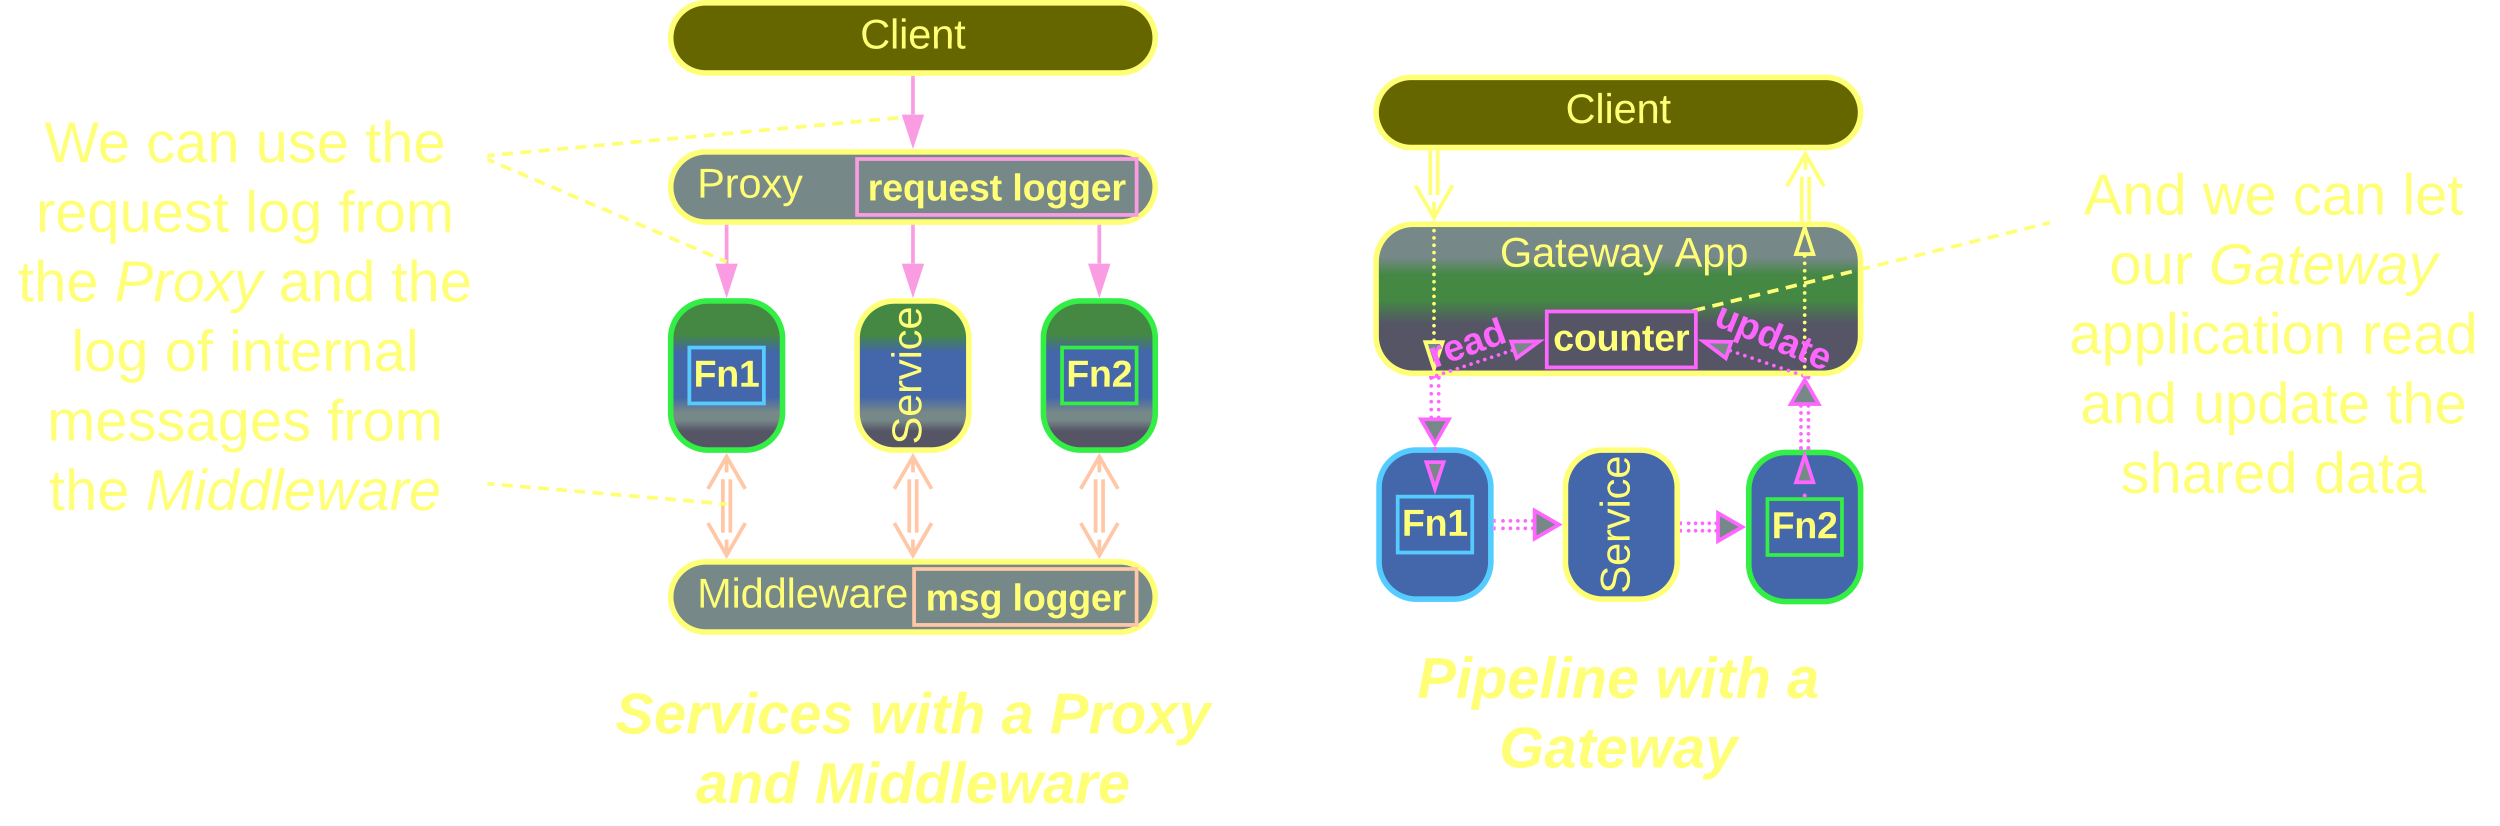 <svg xmlns="http://www.w3.org/2000/svg" xmlns:xlink="http://www.w3.org/1999/xlink" xmlns:lucid="lucid" width="1341.5" height="443"><g transform="translate(-380 -558.5)" lucid:page-tab-id="0_0"><path d="M699.95 926a6 6 0 0 1 6-6h327.9a6 6 0 0 1 6 6v68a6 6 0 0 1-6 6h-327.9a6 6 0 0 1-6-6z" stroke="#ff7" stroke-opacity="0" stroke-width="3" fill="#788" fill-opacity="0"/><use xlink:href="#a" transform="matrix(1,0,0,1,704.948,925) translate(5.253 27.076)"/><use xlink:href="#b" transform="matrix(1,0,0,1,704.948,925) translate(141.796 27.076)"/><use xlink:href="#c" transform="matrix(1,0,0,1,704.948,925) translate(212.488 27.076)"/><use xlink:href="#d" transform="matrix(1,0,0,1,704.948,925) translate(238.414 27.076)"/><use xlink:href="#e" transform="matrix(1,0,0,1,704.948,925) translate(48.549 64.41)"/><use xlink:href="#f" transform="matrix(1,0,0,1,704.948,925) translate(112.327 64.41)"/><path d="M381.5 606a6 6 0 0 1 6-6h248a6 6 0 0 1 6 6v248a6 6 0 0 1-6 6h-248a6 6 0 0 1-6-6z" stroke="#ff7" stroke-opacity="0" stroke-width="3" fill="#788" fill-opacity="0"/><use xlink:href="#g" transform="matrix(1,0,0,1,386.5,605) translate(17.321 40.514)"/><use xlink:href="#h" transform="matrix(1,0,0,1,386.5,605) translate(71.938 40.514)"/><use xlink:href="#i" transform="matrix(1,0,0,1,386.5,605) translate(130.704 40.514)"/><use xlink:href="#j" transform="matrix(1,0,0,1,386.5,605) translate(189.469 40.514)"/><use xlink:href="#k" transform="matrix(1,0,0,1,386.5,605) translate(12.827 77.847)"/><use xlink:href="#l" transform="matrix(1,0,0,1,386.5,605) translate(125.086 77.847)"/><use xlink:href="#m" transform="matrix(1,0,0,1,386.5,605) translate(175.123 77.847)"/><use xlink:href="#n" transform="matrix(1,0,0,1,386.5,605) translate(3.191 115.181)"/><use xlink:href="#o" transform="matrix(1,0,0,1,386.5,605) translate(55.043 115.181)"/><use xlink:href="#p" transform="matrix(1,0,0,1,386.5,605) translate(143.105 115.181)"/><use xlink:href="#j" transform="matrix(1,0,0,1,386.5,605) translate(203.599 115.181)"/><use xlink:href="#l" transform="matrix(1,0,0,1,386.5,605) translate(31.84 152.514)"/><use xlink:href="#q" transform="matrix(1,0,0,1,386.5,605) translate(81.877 152.514)"/><use xlink:href="#r" transform="matrix(1,0,0,1,386.5,605) translate(116.444 152.514)"/><use xlink:href="#s" transform="matrix(1,0,0,1,386.5,605) translate(18.833 189.847)"/><use xlink:href="#m" transform="matrix(1,0,0,1,386.5,605) translate(169.117 189.847)"/><use xlink:href="#n" transform="matrix(1,0,0,1,386.5,605) translate(19.784 227.181)"/><use xlink:href="#t" transform="matrix(1,0,0,1,386.5,605) translate(71.636 227.181)"/><path d="M1480 643.67a6 6 0 0 1 6-6h228a6 6 0 0 1 6 6V834a6 6 0 0 1-6 6h-228a6 6 0 0 1-6-6z" stroke="#ff7" stroke-opacity="0" stroke-width="3" fill="#788" fill-opacity="0"/><use xlink:href="#u" transform="matrix(1,0,0,1,1485,642.667) translate(13.111 30.92)"/><use xlink:href="#v" transform="matrix(1,0,0,1,1485,642.667) translate(77.062 30.92)"/><use xlink:href="#h" transform="matrix(1,0,0,1,1485,642.667) translate(125.37 30.92)"/><use xlink:href="#w" transform="matrix(1,0,0,1,1485,642.667) translate(184.136 30.92)"/><use xlink:href="#x" transform="matrix(1,0,0,1,1485,642.667) translate(26.938 68.253)"/><use xlink:href="#y" transform="matrix(1,0,0,1,1485,642.667) translate(80.432 68.253)"/><use xlink:href="#z" transform="matrix(1,0,0,1,1485,642.667) translate(5.42 105.587)"/><use xlink:href="#A" transform="matrix(1,0,0,1,1485,642.667) translate(162.444 105.587)"/><use xlink:href="#p" transform="matrix(1,0,0,1,1485,642.667) translate(11.296 142.92)"/><use xlink:href="#B" transform="matrix(1,0,0,1,1485,642.667) translate(71.79 142.92)"/><use xlink:href="#j" transform="matrix(1,0,0,1,1485,642.667) translate(175.494 142.92)"/><use xlink:href="#C" transform="matrix(1,0,0,1,1485,642.667) translate(32.944 180.253)"/><use xlink:href="#D" transform="matrix(1,0,0,1,1485,642.667) translate(136.562 180.253)"/><path d="M868.9 621.1l-2.95.26m-3.94.37l-5.9.54m-3.94.36l-5.9.54m-3.94.37l-5.9.54m-3.94.36l-5.9.54m-3.95.37l-5.9.54m-3.94.35l-5.9.54m-3.95.36l-5.9.54m-3.95.36l-5.9.54m-3.94.37l-5.9.54m-3.94.37l-5.9.54m-3.95.38l-5.9.54m-3.94.36l-5.9.54m-3.95.37l-5.9.53m-3.94.36l-5.9.53m-3.94.37l-5.9.54m-3.95.36l-5.9.54m-3.94.37l-5.9.55m-3.93.36l-5.9.55m-3.95.37l-5.9.54m-3.94.36l-5.9.55m-3.94.36l-5.9.54m-3.95.36l-5.9.54m-3.95.37l-2.95.27M868.87 621.1l1.02-.1" stroke="#ff7" stroke-width="2" fill="none"/><path d="M642.6 642.88l-1.1.1v-1.96l.93-.1z" stroke="#ff7" stroke-width=".05" fill="#ff7"/><path d="M1118.4 698.83a20 20 0 0 1 20-20h220a20 20 0 0 1 20 20v40a20 20 0 0 1-20 20h-220a20 20 0 0 1-20-20z" stroke="#ff7" stroke-width="3" fill="url(#E)"/><use xlink:href="#F" transform="matrix(1,0,0,1,1123.395,683.833) translate(55.283 17.778)"/><use xlink:href="#G" transform="matrix(1,0,0,1,1123.395,683.833) translate(61.456 17.778)"/><use xlink:href="#H" transform="matrix(1,0,0,1,1123.395,683.833) translate(155.221 17.778)"/><path d="M1118.4 906.92a6 6 0 0 1 6-6h248a6 6 0 0 1 6 6v68a6 6 0 0 1-6 6h-248a6 6 0 0 1-6-6z" stroke="#ff7" stroke-opacity="0" stroke-width="3" fill="#788" fill-opacity="0"/><use xlink:href="#I" transform="matrix(1,0,0,1,1123.395,905.917) translate(17.148 27.076)"/><use xlink:href="#b" transform="matrix(1,0,0,1,1123.395,905.917) translate(144.877 27.076)"/><use xlink:href="#J" transform="matrix(1,0,0,1,1123.395,905.917) translate(215.568 27.076)"/><use xlink:href="#K" transform="matrix(1,0,0,1,1123.395,905.917) translate(61.093 64.41)"/><path d="M739.9 740a20 20 0 0 1 20-20h20a20 20 0 0 1 20 20v40a20 20 0 0 1-20 20h-20a20 20 0 0 1-20-20z" stroke="#3e4" stroke-width="3" fill="url(#L)"/><path d="M839.9 740a20 20 0 0 1 20-20h20a20 20 0 0 1 20 20v40a20 20 0 0 1-20 20h-20a20 20 0 0 1-20-20z" stroke="#ff7" stroke-width="3" fill="url(#M)"/><use xlink:href="#N" transform="matrix(-1.8369701987210297e-16,-1,1,-1.8369701987210297e-16,844.895,795) translate(-1.975 29.444)"/><path d="M939.9 740a20 20 0 0 1 20-20h20a20 20 0 0 1 20 20v40a20 20 0 0 1-20 20h-20a20 20 0 0 1-20-20z" stroke="#3e4" stroke-width="3" fill="url(#O)"/><path d="M767.9 844.34v-28.68M771.9 844.34v-28.68M779.9 839.18l-10 17.32-10-17.32m10 17.32V848M759.9 820.82l10-17.32 10 17.32m-10-17.32v8.5" stroke="#ffc7a6" stroke-width="2" fill="none"/><path d="M739.9 658.83A18.83 18.83 0 0 1 758.73 640h222.33a18.83 18.83 0 0 1 18.84 18.83 18.83 18.83 0 0 1-18.84 18.84H758.73a18.83 18.83 0 0 1-18.84-18.84z" stroke="#ff7" stroke-width="3" fill="#788"/><use xlink:href="#F" transform="matrix(1,0,0,1,744.895,645) translate(3.01 19.528)"/><use xlink:href="#P" transform="matrix(1,0,0,1,744.895,645) translate(9.183 19.528)"/><path d="M769.9 680.17V700" stroke="#fa9ce2" stroke-width="2" fill="none"/><path d="M770.87 680.2h-1.95v-1.03h1.95z" stroke="#fa9ce2" stroke-width=".05" fill="#fa9ce2"/><path d="M769.9 715.26L765.25 701h9.27z" stroke="#fa9ce2" stroke-width="2" fill="#fa9ce2"/><path d="M969.9 680.17V700" stroke="#fa9ce2" stroke-width="2" fill="none"/><path d="M970.87 680.2h-1.95v-1.03h1.95z" stroke="#fa9ce2" stroke-width=".05" fill="#fa9ce2"/><path d="M969.9 715.26L965.25 701h9.27z" stroke="#fa9ce2" stroke-width="2" fill="#fa9ce2"/><path d="M869.9 680.17V700" stroke="#fa9ce2" stroke-width="2" fill="none"/><path d="M870.87 680.2h-1.95v-1.03h1.95z" stroke="#fa9ce2" stroke-width=".05" fill="#fa9ce2"/><path d="M869.9 715.26L865.25 701h9.27z" stroke="#fa9ce2" stroke-width="2" fill="#fa9ce2"/><path d="M869.9 600.17V620" stroke="#fa9ce2" stroke-width="2" fill="none"/><path d="M870.87 600.2h-1.95v-1.03h1.95z" stroke="#fa9ce2" stroke-width=".05" fill="#fa9ce2"/><path d="M869.9 635.26L865.25 621h9.27z" stroke="#fa9ce2" stroke-width="2" fill="#fa9ce2"/><path d="M739.9 578.83A18.83 18.83 0 0 1 758.73 560h222.33a18.83 18.83 0 0 1 18.84 18.83 18.83 18.83 0 0 1-18.84 18.84H758.73a18.83 18.83 0 0 1-18.84-18.84z" stroke="#ff7" stroke-width="3" fill="#660"/><use xlink:href="#Q" transform="matrix(1,0,0,1,744.895,565) translate(96.703 19.528)"/><path d="M739.9 878.83A18.83 18.83 0 0 1 758.73 860h222.33a18.83 18.83 0 0 1 18.84 18.83 18.83 18.83 0 0 1-18.84 18.84H758.73a18.83 18.83 0 0 1-18.84-18.84z" stroke="#ff7" stroke-width="3" fill="#788"/><use xlink:href="#F" transform="matrix(1,0,0,1,744.895,865) translate(3.01 19.528)"/><use xlink:href="#R" transform="matrix(1,0,0,1,744.895,865) translate(9.183 19.528)"/><path d="M867.9 844.34v-28.68M871.9 844.34v-28.68M879.9 839.18l-10 17.32-10-17.32m10 17.32V848M859.9 820.82l10-17.32 10 17.32m-10-17.32v8.5M967.9 844.34v-28.68M971.9 844.34v-28.68M979.9 839.18l-10 17.32-10-17.32m10 17.32V848M959.9 820.82l10-17.32 10 17.32m-10-17.32v8.5" stroke="#ffc7a6" stroke-width="2" fill="none"/><path d="M749.9 745h40v30h-40z" stroke="#5cf" stroke-width="2" fill="#46a"/><use xlink:href="#S" transform="matrix(1,0,0,1,754.895,750) translate(-2.722 16)"/><path d="M949.9 745h40v30h-40z" stroke="#3e4" stroke-width="2" fill="#46a"/><use xlink:href="#T" transform="matrix(1,0,0,1,954.895,750) translate(-2.722 16)"/><path d="M1118.4 618.83a18.83 18.83 0 0 1 18.83-18.83h222.33a18.83 18.83 0 0 1 18.84 18.83 18.83 18.83 0 0 1-18.84 18.84h-222.33a18.83 18.83 0 0 1-18.84-18.84z" stroke="#ff7" stroke-width="3" fill="#660"/><use xlink:href="#Q" transform="matrix(1,0,0,1,1123.395,605) translate(96.703 19.528)"/><path d="M1210 725.65h80v30h-80z" stroke="#f6f" stroke-width="2" fill="#556"/><use xlink:href="#U" transform="matrix(1,0,0,1,1215,730.646) translate(-1.556 16)"/><path d="M1120 820a20 20 0 0 1 20-20h20a20 20 0 0 1 20 20v40a20 20 0 0 1-20 20h-20a20 20 0 0 1-20-20z" stroke="#5cf" stroke-width="3" fill="#46a"/><path d="M1130 825h40v30h-40z" stroke="#5cf" stroke-width="2" fill="#46a"/><use xlink:href="#S" transform="matrix(1,0,0,1,1135,830) translate(-2.722 16)"/><path d="M1220 820a20 20 0 0 1 20-20h20a20 20 0 0 1 20 20v40a20 20 0 0 1-20 20h-20a20 20 0 0 1-20-20z" stroke="#ff7" stroke-width="3" fill="#46a"/><use xlink:href="#N" transform="matrix(-1.8369701987210297e-16,-1,1,-1.8369701987210297e-16,1225,875) translate(-1.975 29.444)"/><path d="M1318.4 821.3a20 20 0 0 1 20-20h20a20 20 0 0 1 20 20v40a20 20 0 0 1-20 20h-20a20 20 0 0 1-20-20z" stroke="#3e4" stroke-width="3" fill="#46a"/><path d="M1328.4 826.3h40v30h-40z" stroke="#3e4" stroke-width="2" fill="#46a"/><use xlink:href="#T" transform="matrix(1,0,0,1,1333.395,831.292) translate(-2.722 16)"/><path d="M1147.48 663.17v-23M1151.48 663.17v-23M1159.48 658l-10 17.33-10-17.32m10 17.33v-8.5" stroke="#ff7" stroke-width="2" fill="none"/><path d="M1148.46 640.2h-1.95v-1.03h1.96zM1152.46 640.2h-1.95v-1.03h1.96z" stroke="#ff7" stroke-width=".05" fill="#ff7"/><path d="M1147 782.52a1 1 0 0 1 1-1 1 1 0 0 1 1 1 1 1 0 0 1-1 1 1 1 0 0 1-1-1v-.02m0-4.22a1 1 0 0 1 1-1 1 1 0 0 1 1 1 1 1 0 0 1-1 1 1 1 0 0 1-1-1v-.02m0-4.2v-.02a1 1 0 0 1 1-1 1 1 0 0 1 1 1 1 1 0 0 1-1 1 1 1 0 0 1-1-1m0-4.23a1 1 0 0 1 1-1 1 1 0 0 1 1 1 1 1 0 0 1-1 1 1 1 0 0 1-1-1m0-4.22a1 1 0 0 1 1-1 1 1 0 0 1 1 1 1 1 0 0 1-1 1 1 1 0 0 1-1-1v-.02m0-4.22a1 1 0 0 1 1-1 1 1 0 0 1 1 1 1 1 0 0 1-1 1 1 1 0 0 1-1-1v-.02M1151 782.52a1 1 0 0 1 1-1 1 1 0 0 1 1 1 1 1 0 0 1-1 1 1 1 0 0 1-1-1v-.02m0-4.22a1 1 0 0 1 1-1 1 1 0 0 1 1 1 1 1 0 0 1-1 1 1 1 0 0 1-1-1v-.02m0-4.2v-.02a1 1 0 0 1 1-1 1 1 0 0 1 1 1 1 1 0 0 1-1 1 1 1 0 0 1-1-1m0-4.23a1 1 0 0 1 1-1 1 1 0 0 1 1 1 1 1 0 0 1-1 1 1 1 0 0 1-1-1m0-4.22a1 1 0 0 1 1-1 1 1 0 0 1 1 1 1 1 0 0 1-1 1 1 1 0 0 1-1-1v-.02m0-4.22a1 1 0 0 1 1-1 1 1 0 0 1 1 1 1 1 0 0 1-1 1 1 1 0 0 1-1-1v-.02" fill="#f6f"/><path d="M1150 796.5l-7.5-13h15z" stroke="#f6f" stroke-width="2" fill="#788"/><path d="M1148.97 761.36h-1.94v-1.03h1.94zM1152.97 761.36h-1.94v-1.03h1.94z" stroke="#f6f" stroke-width=".05" fill="#f6f"/><path d="M1201.5 842a1 1 0 0 1 1-1 1 1 0 0 1 1 1 1 1 0 0 1-1 1 1 1 0 0 1-1-1m-4 0a1 1 0 0 1 1-1 1 1 0 0 1 1 1 1 1 0 0 1-1 1 1 1 0 0 1-1-1m-4 0a1 1 0 0 1 1-1 1 1 0 0 1 1 1 1 1 0 0 1-1 1 1 1 0 0 1-1-1m-4 0a1 1 0 0 1 1-1 1 1 0 0 1 1 1 1 1 0 0 1-1 1 1 1 0 0 1-1-1m-4 0a1 1 0 0 1 1-1 1 1 0 0 1 1 1 1 1 0 0 1-1 1 1 1 0 0 1-1-1M1201.5 838a1 1 0 0 1 1-1 1 1 0 0 1 1 1 1 1 0 0 1-1 1 1 1 0 0 1-1-1m-4 0a1 1 0 0 1 1-1 1 1 0 0 1 1 1 1 1 0 0 1-1 1 1 1 0 0 1-1-1m-4 0a1 1 0 0 1 1-1 1 1 0 0 1 1 1 1 1 0 0 1-1 1 1 1 0 0 1-1-1m-4 0a1 1 0 0 1 1-1 1 1 0 0 1 1 1 1 1 0 0 1-1 1 1 1 0 0 1-1-1m-4 0a1 1 0 0 1 1-1 1 1 0 0 1 1 1 1 1 0 0 1-1 1 1 1 0 0 1-1-1" fill="#f6f"/><path d="M1216.5 840l-13 7.5v-15z" stroke="#f6f" stroke-width="2" fill="#788"/><path d="M1182.53 842.98h-1.03V841h1.03zM1182.53 838.98h-1.03V837h1.03z" stroke="#f6f" stroke-width=".05" fill="#f6f"/><path d="M1299.9 843.3a1 1 0 0 1 1-1 1 1 0 0 1 1 1 1 1 0 0 1-1 1 1 1 0 0 1-1-1v-.02m-3.68.02a1 1 0 0 1 1-1 1 1 0 0 1 1 1 1 1 0 0 1-1 1 1 1 0 0 1-1-1v-.02m-3.68.02a1 1 0 0 1 1-1 1 1 0 0 1 1 1 1 1 0 0 1-1 1 1 1 0 0 1-1-1v-.02m-3.68.02a1 1 0 0 1 1-1 1 1 0 0 1 1 1 1 1 0 0 1-1 1 1 1 0 0 1-1-1v-.02m-3.68.02a1 1 0 0 1 1-1 1 1 0 0 1 1 1 1 1 0 0 1-1 1 1 1 0 0 1-1-1v-.02M1299.9 839.3a1 1 0 0 1 1-1 1 1 0 0 1 1 1 1 1 0 0 1-1 1 1 1 0 0 1-1-1v-.02m-3.68.02a1 1 0 0 1 1-1 1 1 0 0 1 1 1 1 1 0 0 1-1 1 1 1 0 0 1-1-1v-.02m-3.68.02a1 1 0 0 1 1-1 1 1 0 0 1 1 1 1 1 0 0 1-1 1 1 1 0 0 1-1-1v-.02m-3.68.02a1 1 0 0 1 1-1 1 1 0 0 1 1 1 1 1 0 0 1-1 1 1 1 0 0 1-1-1v-.02m-3.68.02a1 1 0 0 1 1-1 1 1 0 0 1 1 1 1 1 0 0 1-1 1 1 1 0 0 1-1-1v-.02" fill="#f6f"/><path d="M1314.9 841.3l-13 7.5v-15z" stroke="#f6f" stroke-width="2" fill="#788"/><path d="M1282.53 844.27h-1.03v-1.95h1.03zM1282.53 840.27h-1.03v-1.95h1.03z" stroke="#f6f" stroke-width=".05" fill="#f6f"/><path d="M1349.4 776.33a1 1 0 0 1 1-1 1 1 0 0 1 1 1 1 1 0 0 1-1 1 1 1 0 0 1-1-1v-.02m0 3.78a1 1 0 0 1 1-1 1 1 0 0 1 1 1 1 1 0 0 1-1 1 1 1 0 0 1-1-1v-.02m0 3.76a1 1 0 0 1 1-1 1 1 0 0 1 1 1 1 1 0 0 1-1 1 1 1 0 0 1-1-1v-.02m0 3.77a1 1 0 0 1 1-1 1 1 0 0 1 1 1 1 1 0 0 1-1 1 1 1 0 0 1-1-1v-.02m0 3.76a1 1 0 0 1 1-1 1 1 0 0 1 1 1 1 1 0 0 1-1 1 1 1 0 0 1-1-1m0 3.76a1 1 0 0 1 1-1 1 1 0 0 1 1 1 1 1 0 0 1-1 1 1 1 0 0 1-1-1v-.02m0 3.76a1 1 0 0 1 1-1 1 1 0 0 1 1 1 1 1 0 0 1-1 1 1 1 0 0 1-1-1v-.02M1345.4 776.33a1 1 0 0 1 1-1 1 1 0 0 1 1 1 1 1 0 0 1-1 1 1 1 0 0 1-1-1v-.02m0 3.78a1 1 0 0 1 1-1 1 1 0 0 1 1 1 1 1 0 0 1-1 1 1 1 0 0 1-1-1v-.02m0 3.76a1 1 0 0 1 1-1 1 1 0 0 1 1 1 1 1 0 0 1-1 1 1 1 0 0 1-1-1v-.02m0 3.77a1 1 0 0 1 1-1 1 1 0 0 1 1 1 1 1 0 0 1-1 1 1 1 0 0 1-1-1v-.02m0 3.76a1 1 0 0 1 1-1 1 1 0 0 1 1 1 1 1 0 0 1-1 1 1 1 0 0 1-1-1m0 3.76a1 1 0 0 1 1-1 1 1 0 0 1 1 1 1 1 0 0 1-1 1 1 1 0 0 1-1-1v-.02m0 3.76a1 1 0 0 1 1-1 1 1 0 0 1 1 1 1 1 0 0 1-1 1 1 1 0 0 1-1-1v-.02" fill="#f6f"/><path d="M1348.4 762.33l7.5 13h-15z" stroke="#f6f" stroke-width="2" fill="#788"/><path d="M1351.37 798.77v1.02h-1.95v-1.03zM1347.37 798.77v1.02h-1.95v-1.03z" stroke="#f6f" stroke-width=".05" fill="#f6f"/><path d="M1350.8 653.33v23M1346.8 653.33v23M1338.8 658.5l10-17.33 10 17.32m-10-17.33v8.5" stroke="#ff7" stroke-width="2" fill="none"/><path d="M1351.78 676.3v1.03h-1.95v-1.02zM1347.78 676.3v1.03h-1.95v-1.02z" stroke="#ff7" stroke-width=".05" fill="#ff7"/><path d="M1149.95 760.03a1 1 0 0 1 1-1 1 1 0 0 1 1 1 1 1 0 0 1-1 1 1 1 0 0 1-1-1V760m3.68-1.2a1 1 0 0 1 1-1 1 1 0 0 1 1 1 1 1 0 0 1-1 1 1 1 0 0 1-1-1v-.02m3.68-1.2v-.02a1 1 0 0 1 1-1 1 1 0 0 1 1 1 1 1 0 0 1-1 1 1 1 0 0 1-1-1m3.7-1.22a1 1 0 0 1 1-1 1 1 0 0 1 1 1 1 1 0 0 1-1 1 1 1 0 0 1-1-1v-.02m3.68-1.2v-.02a1 1 0 0 1 1-1 1 1 0 0 1 1 1 1 1 0 0 1-1 1 1 1 0 0 1-1-1m3.68-1.22a1 1 0 0 1 1-1 1 1 0 0 1 1 1 1 1 0 0 1-1 1 1 1 0 0 1-1-1v-.02m3.68-1.2a1 1 0 0 1 1-1 1 1 0 0 1 1 1 1 1 0 0 1-1 1 1 1 0 0 1-1-1v-.02m3.68-1.2v-.02a1 1 0 0 1 1-1 1 1 0 0 1 1 1 1 1 0 0 1-1 1 1 1 0 0 1-1-1m3.68-1.22a1 1 0 0 1 1-1 1 1 0 0 1 1 1 1 1 0 0 1-1 1 1 1 0 0 1-1-1v-.02m3.7-1.2v-.02a1 1 0 0 1 1-1 1 1 0 0 1 1 1 1 1 0 0 1-1 1 1 1 0 0 1-1-1m3.67-1.22a1 1 0 0 1 1-1 1 1 0 0 1 1 1 1 1 0 0 1-1 1 1 1 0 0 1-1-1v-.02m3.68-1.2v-.02a1 1 0 0 1 1-1 1 1 0 0 1 1 1 1 1 0 0 1-1 1 1 1 0 0 1-1-1" fill="#f6f"/><path d="M1151.28 760.93l-3.82 1.28-.6-1.84.06-.03h4.16z" stroke="#f6f" stroke-width=".05" fill="#f6f"/><path d="M1205.93 741.67l-12.07 8.9-2.93-8.78z" stroke="#f6f" stroke-width="2" fill="#788"/><path d="M1346.45 760.02a1 1 0 0 1 1-1 1 1 0 0 1 1 1 1 1 0 0 1-1 1 1 1 0 0 1-1-1V760m-3.9-1.32a1 1 0 0 1 1-1 1 1 0 0 1 1 1 1 1 0 0 1-1 1 1 1 0 0 1-1-1v-.02m-3.9-1.3v-.02a1 1 0 0 1 1-1 1 1 0 0 1 1 1 1 1 0 0 1-1 1 1 1 0 0 1-1-1m-3.88-1.33a1 1 0 0 1 1-1 1 1 0 0 1 1 1 1 1 0 0 1-1 1 1 1 0 0 1-1-1m-3.9-1.33a1 1 0 0 1 1-1 1 1 0 0 1 1 1 1 1 0 0 1-1 1 1 1 0 0 1-1-1m-3.9-1.33a1 1 0 0 1 1-1 1 1 0 0 1 1 1 1 1 0 0 1-1 1 1 1 0 0 1-1-1v-.02m-3.9-1.32a1 1 0 0 1 1-1 1 1 0 0 1 1 1 1 1 0 0 1-1 1 1 1 0 0 1-1-1v-.02m-3.88-1.3v-.02a1 1 0 0 1 1-1 1 1 0 0 1 1 1 1 1 0 0 1-1 1 1 1 0 0 1-1-1m-3.9-1.33a1 1 0 0 1 1-1 1 1 0 0 1 1 1 1 1 0 0 1-1 1 1 1 0 0 1-1-1v-.02m-3.9-1.3a1 1 0 0 1 1-1 1 1 0 0 1 1 1 1 1 0 0 1-1 1 1 1 0 0 1-1-1v-.02m-3.9-1.32a1 1 0 0 1 1-1 1 1 0 0 1 1 1 1 1 0 0 1-1 1 1 1 0 0 1-1-1v-.02" fill="#f6f"/><path d="M1351.55 760.38l-.63 1.85-3.8-1.3.2-.6h4.08z" stroke="#f6f" stroke-width=".05" fill="#f6f"/><path d="M1294.06 741.7l15 .24-3 8.77z" stroke="#f6f" stroke-width="2" fill="#788"/><path d="M1148.48 678.34a1 1 0 0 1 1-1 1 1 0 0 1 1 1 1 1 0 0 1-1 1 1 1 0 0 1-1-1v-.02m0 3.95a1 1 0 0 1 1-1 1 1 0 0 1 1 1 1 1 0 0 1-1 1 1 1 0 0 1-1-1v-.02m0 3.94v-.02a1 1 0 0 1 1-1 1 1 0 0 1 1 1 1 1 0 0 1-1 1 1 1 0 0 1-1-1m0 3.93a1 1 0 0 1 1-1 1 1 0 0 1 1 1 1 1 0 0 1-1 1 1 1 0 0 1-1-1m0 3.94a1 1 0 0 1 1-1 1 1 0 0 1 1 1 1 1 0 0 1-1 1 1 1 0 0 1-1-1V694m0 3.94a1 1 0 0 1 1-1 1 1 0 0 1 1 1 1 1 0 0 1-1 1 1 1 0 0 1-1-1v-.02m0 3.94a1 1 0 0 1 1-1 1 1 0 0 1 1 1 1 1 0 0 1-1 1 1 1 0 0 1-1-1v-.02m0 3.94a1 1 0 0 1 1-1 1 1 0 0 1 1 1 1 1 0 0 1-1 1 1 1 0 0 1-1-1m0 3.93a1 1 0 0 1 1-1 1 1 0 0 1 1 1 1 1 0 0 1-1 1 1 1 0 0 1-1-1v-.02m0 3.95a1 1 0 0 1 1-1 1 1 0 0 1 1 1 1 1 0 0 1-1 1 1 1 0 0 1-1-1v-.02m0 3.94a1 1 0 0 1 1-1 1 1 0 0 1 1 1 1 1 0 0 1-1 1 1 1 0 0 1-1-1v-.02m0 3.95a1 1 0 0 1 1-1 1 1 0 0 1 1 1 1 1 0 0 1-1 1 1 1 0 0 1-1-1v-.02m0 3.94a1 1 0 0 1 1-1 1 1 0 0 1 1 1 1 1 0 0 1-1 1 1 1 0 0 1-1-1v-.02m0 3.94a1 1 0 0 1 1-1 1 1 0 0 1 1 1 1 1 0 0 1-1 1 1 1 0 0 1-1-1v-.02m0 3.95a1 1 0 0 1 1-1 1 1 0 0 1 1 1 1 1 0 0 1-1 1 1 1 0 0 1-1-1v-.02m0 3.94v-.02a1 1 0 0 1 1-1 1 1 0 0 1 1 1 1 1 0 0 1-1 1 1 1 0 0 1-1-1m0 3.93a1 1 0 0 1 1-1 1 1 0 0 1 1 1 1 1 0 0 1-1 1 1 1 0 0 1-1-1" fill="#ff7"/><path d="M1150.46 678.36h-1.95v-1.03h1.96z" stroke="#ff7" stroke-width=".05" fill="#ff7"/><path d="M1149.48 756.37l-4.63-14.27h9.27z" stroke="#ff7" stroke-width="2" fill="#788"/><g><path d="M1142.02 748.17a6 6 0 0 1 3.63-7.67l35.88-12.83a6 6 0 0 1 7.67 3.63l2.7 7.53a6 6 0 0 1-3.64 7.67l-35.88 12.83a6 6 0 0 1-7.67-3.63z" fill="none"/></g><g><use xlink:href="#V" transform="matrix(0.942,-0.337,0.337,0.942,1140,742.515) translate(4.417 16)"/></g><path d="M1347.4 759.34a1 1 0 0 1 1-1 1 1 0 0 1 1 1 1 1 0 0 1-1 1 1 1 0 0 1-1-1v-.02m0-3.95a1 1 0 0 1 1-1 1 1 0 0 1 1 1 1 1 0 0 1-1 1 1 1 0 0 1-1-1m0-3.96a1 1 0 0 1 1-1 1 1 0 0 1 1 1 1 1 0 0 1-1 1 1 1 0 0 1-1-1m0-3.96a1 1 0 0 1 1-1 1 1 0 0 1 1 1 1 1 0 0 1-1 1 1 1 0 0 1-1-1v-.02m0-3.95a1 1 0 0 1 1-1 1 1 0 0 1 1 1 1 1 0 0 1-1 1 1 1 0 0 1-1-1v-.02m0-3.95a1 1 0 0 1 1-1 1 1 0 0 1 1 1 1 1 0 0 1-1 1 1 1 0 0 1-1-1v-.02m0-3.95a1 1 0 0 1 1-1 1 1 0 0 1 1 1 1 1 0 0 1-1 1 1 1 0 0 1-1-1v-.02m0-3.94a1 1 0 0 1 1-1 1 1 0 0 1 1 1 1 1 0 0 1-1 1 1 1 0 0 1-1-1v-.02m0-3.95v-.02a1 1 0 0 1 1-1 1 1 0 0 1 1 1 1 1 0 0 1-1 1 1 1 0 0 1-1-1m0-3.95a1 1 0 0 1 1-1 1 1 0 0 1 1 1 1 1 0 0 1-1 1 1 1 0 0 1-1-1v-.02m0-3.94a1 1 0 0 1 1-1 1 1 0 0 1 1 1 1 1 0 0 1-1 1 1 1 0 0 1-1-1v-.02m0-3.95v-.02a1 1 0 0 1 1-1 1 1 0 0 1 1 1 1 1 0 0 1-1 1 1 1 0 0 1-1-1m0-3.96a1 1 0 0 1 1-1 1 1 0 0 1 1 1 1 1 0 0 1-1 1 1 1 0 0 1-1-1v-.02m0-3.95a1 1 0 0 1 1-1 1 1 0 0 1 1 1 1 1 0 0 1-1 1 1 1 0 0 1-1-1v-.02m0-3.95a1 1 0 0 1 1-1 1 1 0 0 1 1 1 1 1 0 0 1-1 1 1 1 0 0 1-1-1v-.02m0-3.95a1 1 0 0 1 1-1 1 1 0 0 1 1 1 1 1 0 0 1-1 1 1 1 0 0 1-1-1m0-3.95a1 1 0 0 1 1-1 1 1 0 0 1 1 1 1 1 0 0 1-1 1 1 1 0 0 1-1-1v-.02" fill="#ff7"/><path d="M1349.37 760.33h-1.95v-1.02h1.95z" stroke="#ff7" stroke-width=".05" fill="#ff7"/><path d="M1348.4 680.57l4.63 14.26h-9.27z" stroke="#ff7" stroke-width="2" fill="#788"/><path d="M1149 799.5a1 1 0 0 1 1-1 1 1 0 0 1 1 1 1 1 0 0 1-1 1 1 1 0 0 1-1-1" fill="#f6f"/><path d="M1150 799.53v-1.03" stroke="#f6f" stroke-width="2" fill="none"/><path d="M1150 820.76l-4.63-14.26h9.27z" stroke="#f6f" stroke-width="2" fill="#788"/><path d="M1347.4 824.3a1 1 0 0 1 1-1 1 1 0 0 1 1 1 1 1 0 0 1-1 1 1 1 0 0 1-1-1v-.02" fill="#f6f"/><path d="M1349.37 825.3h-1.95v-1.03h1.95z" stroke="#f6f" stroke-width=".05" fill="#f6f"/><path d="M1348.4 803.03l4.63 14.26h-9.27z" stroke="#f6f" stroke-width="2" fill="#788"/><g><path d="M1309.45 726.2a6 6 0 0 1 7.84-3.25l35.2 14.6a6 6 0 0 1 3.23 7.84l-3.07 7.38a6 6 0 0 1-7.84 3.24l-35.2-14.6a6 6 0 0 1-3.24-7.84z" fill="none"/></g><g><use xlink:href="#W" transform="matrix(0.924,0.383,-0.383,0.924,1311.75,720.646) translate(-7.167 16)"/></g><path d="M768.98 698.6l-2.72-1.15m-3.6-1.55l-5.44-2.33m-3.6-1.55l-5.44-2.32m-3.6-1.55l-5.44-2.32m-3.6-1.55l-5.43-2.32m-3.6-1.55l-5.43-2.32m-3.62-1.55l-5.43-2.32m-3.6-1.54l-5.43-2.32m-3.63-1.55l-5.42-2.33m-3.62-1.55l-5.42-2.33m-3.6-1.56l-5.43-2.32m-3.62-1.55l-5.42-2.32m-3.62-1.55l-5.4-2.32m-3.63-1.55l-5.42-2.33m-3.62-1.55l-2.7-1.16M768.95 698.6l.94.4" stroke="#ff7" stroke-width="2" fill="none"/><path d="M642.83 643.5l-.77 1.8-.56-.24v-2.12z" stroke="#ff7" stroke-width=".05" fill="#ff7"/><path d="M768.9 828.9l-2.92-.24m-3.9-.33l-5.82-.5m-3.9-.33l-5.83-.5m-3.88-.34l-5.84-.5m-3.88-.33l-5.83-.5m-3.9-.33l-5.84-.5m-3.88-.33l-5.84-.5m-3.9-.34l-5.82-.5m-3.9-.33l-5.82-.5m-3.9-.33l-5.83-.5m-3.9-.34l-5.82-.5m-3.9-.33l-5.82-.5m-3.9-.33l-5.83-.5m-3.9-.33l-2.9-.25M768.87 828.9l1.02.1" stroke="#ff7" stroke-width="2" fill="none"/><path d="M642.6 817.12l-.16 1.94-.94-.08v-1.96z" stroke="#ff7" stroke-width=".05" fill="#ff7"/><path d="M1291.97 724.4l2.95-.72m3.94-.97l5.9-1.45m3.95-.97l5.9-1.46m3.95-.97l5.9-1.46m3.95-.98l5.9-1.46m3.94-.97l5.9-1.47m3.95-.97l5.9-1.46m3.93-.97l5.9-1.46m3.95-.97l5.9-1.46m3.94-.97l5.9-1.46m3.95-.96l5.9-1.46m3.94-.97l5.92-1.45m3.94-.97l5.9-1.46m3.95-.97l5.9-1.46m3.95-.98l5.9-1.46m3.94-.97l5.9-1.47m3.94-.97l5.9-1.46m3.94-.97l5.9-1.46m3.95-.97l5.9-1.46m3.95-.97l2.95-.73" stroke="#ff7" stroke-width="2" fill="none"/><path d="M1292.23 725.35l-1.23.3v-1h-3.1l-.05-.23 3.9-.97zM1480 679l-.76.2-.47-1.9 1.23-.3z" stroke="#ff7" stroke-width=".05" fill="#ff7"/><path d="M870.5 863.83h119.4v30H870.5z" stroke="#ffc7a6" stroke-width="2" fill="#788"/><g><use xlink:href="#X" transform="matrix(1,0,0,1,875.485,868.833) translate(1.222 17.25)"/><use xlink:href="#Y" transform="matrix(1,0,0,1,875.485,868.833) translate(47.833 17.25)"/></g><path d="M839.9 643.83h150v30h-150z" stroke="#fa9ce2" stroke-width="2" fill="#788"/><g><use xlink:href="#Z" transform="matrix(1,0,0,1,844.895,648.833) translate(0.722 17.25)"/><use xlink:href="#Y" transform="matrix(1,0,0,1,844.895,648.833) translate(78.333 17.25)"/></g><defs><path d="M178-136c88 48 22 151-73 140C49-3 12-15 4-64l51-9c1 50 111 53 115 3-16-63-132-20-133-112 0-93 190-91 199-10l-50 12c-4-41-93-50-97-4 7 38 59 32 89 48" id="aa" fill="#ff7"/><path d="M114-194c63-2 87 48 72 110H63c-3 28 1 55 31 54 21-1 32-13 37-29l44 13C160-14 137 4 91 4 41 4 11-22 11-73c0-71 33-119 103-121zm30 77c14-47-50-61-67-22-3 6-6 13-8 22h75" id="ab" fill="#ff7"/><path d="M84-151c13-25 34-51 72-40l-8 41C67-170 71-64 56 0H6l36-190h47" id="ac" fill="#ff7"/><path d="M109 0H50L19-190h51L86-37l77-153h54" id="ad" fill="#ff7"/><path d="M50-224l7-37h49l-7 37H50zM6 0l37-190h49L55 0H6" id="ae" fill="#ff7"/><path d="M67-101c-8 29-7 73 27 71 23-2 32-16 39-37l48 9C170-19 141 4 91 4 36 4 7-28 12-86c6-75 61-124 140-103 26 7 40 29 43 59l-50 4c-1-20-9-34-29-34-35 0-41 29-49 59" id="af" fill="#ff7"/><path d="M144-137c-1-29-70-35-71-2 16 41 103 10 103 80C176 9 79 16 32-9 18-17 9-31 4-48l44-6c3 32 80 36 82 1-15-42-103-11-103-82 0-77 157-79 161-8" id="ag" fill="#ff7"/><g id="a"><use transform="matrix(0.086,0,0,0.086,0,0)" xlink:href="#aa"/><use transform="matrix(0.086,0,0,0.086,20.741,0)" xlink:href="#ab"/><use transform="matrix(0.086,0,0,0.086,38.025,0)" xlink:href="#ac"/><use transform="matrix(0.086,0,0,0.086,50.123,0)" xlink:href="#ad"/><use transform="matrix(0.086,0,0,0.086,67.407,0)" xlink:href="#ae"/><use transform="matrix(0.086,0,0,0.086,76.049,0)" xlink:href="#af"/><use transform="matrix(0.086,0,0,0.086,93.333,0)" xlink:href="#ab"/><use transform="matrix(0.086,0,0,0.086,110.617,0)" xlink:href="#ag"/></g><path d="M212 0h-52l-8-156L82 0H30L17-190h46l2 145 66-145h53l8 145 60-145h47" id="ah" fill="#ff7"/><path d="M72-63c-8 23 5 39 32 30L98-1C54 14 12-6 23-64l18-93H15l7-33h28l24-45h31l-8 45h35l-6 33H90" id="ai" fill="#ff7"/><path d="M150-105c8-23 8-54-22-51-68 7-54 98-72 156H6l50-261h50L85-158c15-20 33-36 66-36 95 0 34 128 28 194h-49" id="aj" fill="#ff7"/><g id="b"><use transform="matrix(0.086,0,0,0.086,0,0)" xlink:href="#ah"/><use transform="matrix(0.086,0,0,0.086,24.198,0)" xlink:href="#ae"/><use transform="matrix(0.086,0,0,0.086,32.84,0)" xlink:href="#ai"/><use transform="matrix(0.086,0,0,0.086,43.123,0)" xlink:href="#aj"/></g><path d="M166-52c-4 17 5 29 24 23l-3 27c-30 11-74 1-67-34C105-15 91 4 56 4 23 4 3-15 2-49c0-64 63-67 128-67 10-22 3-53-29-45-13 3-22 10-25 24l-46-5c5-64 156-77 153 0-1 33-11 60-17 90zM97-88c-44-9-64 57-19 57 31 0 42-28 47-57H97" id="ak" fill="#ff7"/><use transform="matrix(0.086,0,0,0.086,0,0)" xlink:href="#ak" id="c"/><path d="M241-173c-1 82-78 91-166 86L58 0H6l48-248c87 0 188-12 187 75zm-53 2c0-43-48-36-90-36l-15 80c50 0 105 7 105-44" id="al" fill="#ff7"/><path d="M124-194c51 0 84 22 84 74C207-44 167 4 94 4 43 4 11-23 11-74c0-74 41-120 113-120zM99-30c46 0 58-42 58-86 0-27-11-44-37-44-44 0-55 40-57 84-1 27 10 45 36 46" id="am" fill="#ff7"/><path d="M127 0L95-67 37 0h-53l89-99-49-91h52l30 61 52-61h54l-85 92 52 98h-52" id="an" fill="#ff7"/><path d="M100 10C77 47 50 87-15 72l7-35c37 9 51-18 65-41L20-190h51L89-44l73-146h53" id="ao" fill="#ff7"/><g id="d"><use transform="matrix(0.086,0,0,0.086,0,0)" xlink:href="#al"/><use transform="matrix(0.086,0,0,0.086,20.741,0)" xlink:href="#ac"/><use transform="matrix(0.086,0,0,0.086,32.84,0)" xlink:href="#am"/><use transform="matrix(0.086,0,0,0.086,51.765,0)" xlink:href="#an"/><use transform="matrix(0.086,0,0,0.086,69.049,0)" xlink:href="#ao"/></g><path d="M151-194c95 0 34 128 28 194h-49l25-134c0-29-45-25-59-9C67-111 69-48 56 0H6l36-190h47l-4 32c15-20 33-36 66-36" id="ap" fill="#ff7"/><path d="M132-28C118-9 101 4 69 4 30 4 10-23 10-62c0-70 24-129 92-132 31-1 47 14 56 35l19-102h49L179 0h-49zM62-69c0 22 7 39 29 39 45-2 54-45 57-90 2-27-10-40-33-40-44 0-53 48-53 91" id="aq" fill="#ff7"/><g id="e"><use transform="matrix(0.086,0,0,0.086,0,0)" xlink:href="#ak"/><use transform="matrix(0.086,0,0,0.086,17.284,0)" xlink:href="#ap"/><use transform="matrix(0.086,0,0,0.086,36.21,0)" xlink:href="#aq"/></g><path d="M212 0l43-212L151 0h-37L90-212C82-137 65-70 52 0H6l48-248h70l20 187 93-187h69L258 0h-46" id="ar" fill="#ff7"/><path d="M6 0l51-261h49L55 0H6" id="as" fill="#ff7"/><g id="f"><use transform="matrix(0.086,0,0,0.086,0,0)" xlink:href="#ar"/><use transform="matrix(0.086,0,0,0.086,25.84,0)" xlink:href="#ae"/><use transform="matrix(0.086,0,0,0.086,34.481,0)" xlink:href="#aq"/><use transform="matrix(0.086,0,0,0.086,53.407,0)" xlink:href="#aq"/><use transform="matrix(0.086,0,0,0.086,72.333,0)" xlink:href="#as"/><use transform="matrix(0.086,0,0,0.086,80.975,0)" xlink:href="#ab"/><use transform="matrix(0.086,0,0,0.086,98.259,0)" xlink:href="#ah"/><use transform="matrix(0.086,0,0,0.086,122.457,0)" xlink:href="#ak"/><use transform="matrix(0.086,0,0,0.086,139.741,0)" xlink:href="#ac"/><use transform="matrix(0.086,0,0,0.086,151.84,0)" xlink:href="#ab"/></g><path d="M266 0h-40l-56-210L115 0H75L2-248h35L96-30l15-64 43-154h32l59 218 59-218h35" id="at" fill="#ff7"/><path d="M100-194c63 0 86 42 84 106H49c0 40 14 67 53 68 26 1 43-12 49-29l28 8c-11 28-37 45-77 45C44 4 14-33 15-96c1-61 26-98 85-98zm52 81c6-60-76-77-97-28-3 7-6 17-6 28h103" id="au" fill="#ff7"/><g id="g"><use transform="matrix(0.086,0,0,0.086,0,0)" xlink:href="#at"/><use transform="matrix(0.086,0,0,0.086,28.691,0)" xlink:href="#au"/></g><path d="M96-169c-40 0-48 33-48 73s9 75 48 75c24 0 41-14 43-38l32 2c-6 37-31 61-74 61-59 0-76-41-82-99-10-93 101-131 147-64 4 7 5 14 7 22l-32 3c-4-21-16-35-41-35" id="av" fill="#ff7"/><path d="M141-36C126-15 110 5 73 4 37 3 15-17 15-53c-1-64 63-63 125-63 3-35-9-54-41-54-24 1-41 7-42 31l-33-3c5-37 33-52 76-52 45 0 72 20 72 64v82c-1 20 7 32 28 27v20c-31 9-61-2-59-35zM48-53c0 20 12 33 32 33 41-3 63-29 60-74-43 2-92-5-92 41" id="aw" fill="#ff7"/><path d="M117-194c89-4 53 116 60 194h-32v-121c0-31-8-49-39-48C34-167 62-67 57 0H25l-1-190h30c1 10-1 24 2 32 11-22 29-35 61-36" id="ax" fill="#ff7"/><g id="h"><use transform="matrix(0.086,0,0,0.086,0,0)" xlink:href="#av"/><use transform="matrix(0.086,0,0,0.086,15.556,0)" xlink:href="#aw"/><use transform="matrix(0.086,0,0,0.086,32.84,0)" xlink:href="#ax"/></g><path d="M84 4C-5 8 30-112 23-190h32v120c0 31 7 50 39 49 72-2 45-101 50-169h31l1 190h-30c-1-10 1-25-2-33-11 22-28 36-60 37" id="ay" fill="#ff7"/><path d="M135-143c-3-34-86-38-87 0 15 53 115 12 119 90S17 21 10-45l28-5c4 36 97 45 98 0-10-56-113-15-118-90-4-57 82-63 122-42 12 7 21 19 24 35" id="az" fill="#ff7"/><g id="i"><use transform="matrix(0.086,0,0,0.086,0,0)" xlink:href="#ay"/><use transform="matrix(0.086,0,0,0.086,17.284,0)" xlink:href="#az"/><use transform="matrix(0.086,0,0,0.086,32.84,0)" xlink:href="#au"/></g><path d="M59-47c-2 24 18 29 38 22v24C64 9 27 4 27-40v-127H5v-23h24l9-43h21v43h35v23H59v120" id="aA" fill="#ff7"/><path d="M106-169C34-169 62-67 57 0H25v-261h32l-1 103c12-21 28-36 61-36 89 0 53 116 60 194h-32v-121c2-32-8-49-39-48" id="aB" fill="#ff7"/><g id="j"><use transform="matrix(0.086,0,0,0.086,0,0)" xlink:href="#aA"/><use transform="matrix(0.086,0,0,0.086,8.642,0)" xlink:href="#aB"/><use transform="matrix(0.086,0,0,0.086,25.926,0)" xlink:href="#au"/></g><path d="M114-163C36-179 61-72 57 0H25l-1-190h30c1 12-1 29 2 39 6-27 23-49 58-41v29" id="aC" fill="#ff7"/><path d="M145-31C134-9 116 4 85 4 32 4 16-35 15-94c0-59 17-99 70-100 32-1 48 14 60 33 0-11-1-24 2-32h30l-1 268h-32zM93-21c41 0 51-33 51-76s-8-73-50-73c-40 0-46 35-46 75s5 74 45 74" id="aD" fill="#ff7"/><g id="k"><use transform="matrix(0.086,0,0,0.086,0,0)" xlink:href="#aC"/><use transform="matrix(0.086,0,0,0.086,10.284,0)" xlink:href="#au"/><use transform="matrix(0.086,0,0,0.086,27.568,0)" xlink:href="#aD"/><use transform="matrix(0.086,0,0,0.086,44.852,0)" xlink:href="#ay"/><use transform="matrix(0.086,0,0,0.086,62.136,0)" xlink:href="#au"/><use transform="matrix(0.086,0,0,0.086,79.42,0)" xlink:href="#az"/><use transform="matrix(0.086,0,0,0.086,94.975,0)" xlink:href="#aA"/></g><path d="M24 0v-261h32V0H24" id="aE" fill="#ff7"/><path d="M100-194c62-1 85 37 85 99 1 63-27 99-86 99S16-35 15-95c0-66 28-99 85-99zM99-20c44 1 53-31 53-75 0-43-8-75-51-75s-53 32-53 75 10 74 51 75" id="aF" fill="#ff7"/><path d="M177-190C167-65 218 103 67 71c-23-6-38-20-44-43l32-5c15 47 100 32 89-28v-30C133-14 115 1 83 1 29 1 15-40 15-95c0-56 16-97 71-98 29-1 48 16 59 35 1-10 0-23 2-32h30zM94-22c36 0 50-32 50-73 0-42-14-75-50-75-39 0-46 34-46 75s6 73 46 73" id="aG" fill="#ff7"/><g id="l"><use transform="matrix(0.086,0,0,0.086,0,0)" xlink:href="#aE"/><use transform="matrix(0.086,0,0,0.086,6.827,0)" xlink:href="#aF"/><use transform="matrix(0.086,0,0,0.086,24.111,0)" xlink:href="#aG"/></g><path d="M101-234c-31-9-42 10-38 44h38v23H63V0H32v-167H5v-23h27c-7-52 17-82 69-68v24" id="aH" fill="#ff7"/><path d="M210-169c-67 3-38 105-44 169h-31v-121c0-29-5-50-35-48C34-165 62-65 56 0H25l-1-190h30c1 10-1 24 2 32 10-44 99-50 107 0 11-21 27-35 58-36 85-2 47 119 55 194h-31v-121c0-29-5-49-35-48" id="aI" fill="#ff7"/><g id="m"><use transform="matrix(0.086,0,0,0.086,0,0)" xlink:href="#aH"/><use transform="matrix(0.086,0,0,0.086,8.642,0)" xlink:href="#aC"/><use transform="matrix(0.086,0,0,0.086,18.926,0)" xlink:href="#aF"/><use transform="matrix(0.086,0,0,0.086,36.21,0)" xlink:href="#aI"/></g><g id="n"><use transform="matrix(0.086,0,0,0.086,0,0)" xlink:href="#aA"/><use transform="matrix(0.086,0,0,0.086,8.642,0)" xlink:href="#aB"/><use transform="matrix(0.086,0,0,0.086,25.926,0)" xlink:href="#au"/></g><path d="M238-179c0 84-86 86-175 82L45 0H11l48-248c82 0 179-12 179 69zm-34 1c0-53-64-42-116-43l-19 98c63 0 135 9 135-55" id="aJ" fill="#ff7"/><path d="M66-151c12-25 30-51 66-40l-6 26C45-176 58-65 38 0H6l36-190h30" id="aK" fill="#ff7"/><path d="M30-147c31-64 166-65 159 27C183-49 158 1 86 4 9 8 1-88 30-147zM88-20c53 0 68-48 68-100 0-31-11-51-44-50-52 1-68 46-68 97 0 32 13 53 44 53" id="aL" fill="#ff7"/><path d="M124 0L87-78 21 0h-35l86-98-46-92h33l34 74 61-74h37l-83 92 50 98h-34" id="aM" fill="#ff7"/><path d="M198-190L69 30C53 58 25 83-20 72c4-11-1-27 19-22 33-1 43-29 59-52L20-190h32L79-34l84-156h35" id="aN" fill="#ff7"/><g id="o"><use transform="matrix(0.086,0,0,0.086,0,0)" xlink:href="#aJ"/><use transform="matrix(0.086,0,0,0.086,20.741,0)" xlink:href="#aK"/><use transform="matrix(0.086,0,0,0.086,31.025,0)" xlink:href="#aL"/><use transform="matrix(0.086,0,0,0.086,48.309,0)" xlink:href="#aM"/><use transform="matrix(0.086,0,0,0.086,63.864,0)" xlink:href="#aN"/></g><path d="M85-194c31 0 48 13 60 33l-1-100h32l1 261h-30c-2-10 0-23-3-31C134-8 116 4 85 4 32 4 16-35 15-94c0-66 23-100 70-100zm9 24c-40 0-46 34-46 75 0 40 6 74 45 74 42 0 51-32 51-76 0-42-9-74-50-73" id="aO" fill="#ff7"/><g id="p"><use transform="matrix(0.086,0,0,0.086,0,0)" xlink:href="#aw"/><use transform="matrix(0.086,0,0,0.086,17.284,0)" xlink:href="#ax"/><use transform="matrix(0.086,0,0,0.086,34.568,0)" xlink:href="#aO"/></g><g id="q"><use transform="matrix(0.086,0,0,0.086,0,0)" xlink:href="#aF"/><use transform="matrix(0.086,0,0,0.086,17.284,0)" xlink:href="#aH"/></g><path d="M24-231v-30h32v30H24zM24 0v-190h32V0H24" id="aP" fill="#ff7"/><g id="r"><use transform="matrix(0.086,0,0,0.086,0,0)" xlink:href="#aP"/><use transform="matrix(0.086,0,0,0.086,6.827,0)" xlink:href="#ax"/><use transform="matrix(0.086,0,0,0.086,24.111,0)" xlink:href="#aA"/><use transform="matrix(0.086,0,0,0.086,32.753,0)" xlink:href="#au"/><use transform="matrix(0.086,0,0,0.086,50.037,0)" xlink:href="#aC"/><use transform="matrix(0.086,0,0,0.086,60.321,0)" xlink:href="#ax"/><use transform="matrix(0.086,0,0,0.086,77.605,0)" xlink:href="#aw"/><use transform="matrix(0.086,0,0,0.086,94.889,0)" xlink:href="#aE"/></g><g id="s"><use transform="matrix(0.086,0,0,0.086,0,0)" xlink:href="#aI"/><use transform="matrix(0.086,0,0,0.086,25.84,0)" xlink:href="#au"/><use transform="matrix(0.086,0,0,0.086,43.123,0)" xlink:href="#az"/><use transform="matrix(0.086,0,0,0.086,58.679,0)" xlink:href="#az"/><use transform="matrix(0.086,0,0,0.086,74.235,0)" xlink:href="#aw"/><use transform="matrix(0.086,0,0,0.086,91.519,0)" xlink:href="#aG"/><use transform="matrix(0.086,0,0,0.086,108.802,0)" xlink:href="#au"/><use transform="matrix(0.086,0,0,0.086,126.086,0)" xlink:href="#az"/></g><path d="M222 0l43-216c-8 16-17 34-26 49L143 0h-22L81-216 41 0H11l48-248h42l38 208 116-208h45L252 0h-30" id="aQ" fill="#ff7"/><path d="M50-231l6-30h32l-6 30H50zM6 0l37-190h31L37 0H6" id="aR" fill="#ff7"/><path d="M133-28C103 26-5 8 13-77c13-62 24-115 90-117 29-1 46 15 56 35l19-102h32L160 0h-30zM45-64c-2 27 10 43 35 43 54-1 69-50 69-103 0-29-15-46-42-46-53-1-58 58-62 106" id="aS" fill="#ff7"/><path d="M6 0l50-261h32L37 0H6" id="aT" fill="#ff7"/><path d="M111-194c62-3 86 47 72 106H45c-7 38 6 69 45 68 27-1 43-14 53-32l24 11C152-15 129 4 87 4 38 3 12-23 12-71c0-70 32-119 99-123zm44 81c14-66-71-72-95-28-4 8-8 17-11 28h106" id="aU" fill="#ff7"/><path d="M188 0h-37l-8-164L71 0H34L18-190h31l8 164 75-164h34l8 164 74-164h31" id="aV" fill="#ff7"/><path d="M165-48c-4 18 1 34 23 27l-3 20c-29 8-62 0-52-35h-2C116-14 99 4 63 4 30 4 8-16 8-49c0-68 71-67 138-67 10-26 0-56-31-54-26 1-42 9-47 31l-32-5c8-67 160-71 144 15-5 28-9 54-15 81zM42-50c3 52 80 24 89-6 7-12 7-24 11-38-47 1-103-4-100 44" id="aW" fill="#ff7"/><g id="t"><use transform="matrix(0.086,0,0,0.086,0,0)" xlink:href="#aQ"/><use transform="matrix(0.086,0,0,0.086,25.84,0)" xlink:href="#aR"/><use transform="matrix(0.086,0,0,0.086,32.667,0)" xlink:href="#aS"/><use transform="matrix(0.086,0,0,0.086,49.951,0)" xlink:href="#aS"/><use transform="matrix(0.086,0,0,0.086,67.235,0)" xlink:href="#aT"/><use transform="matrix(0.086,0,0,0.086,74.062,0)" xlink:href="#aU"/><use transform="matrix(0.086,0,0,0.086,91.346,0)" xlink:href="#aV"/><use transform="matrix(0.086,0,0,0.086,113.728,0)" xlink:href="#aW"/><use transform="matrix(0.086,0,0,0.086,131.012,0)" xlink:href="#aK"/><use transform="matrix(0.086,0,0,0.086,141.296,0)" xlink:href="#aU"/></g><path d="M205 0l-28-72H64L36 0H1l101-248h38L239 0h-34zm-38-99l-47-123c-12 45-31 82-46 123h93" id="aX" fill="#ff7"/><g id="u"><use transform="matrix(0.086,0,0,0.086,0,0)" xlink:href="#aX"/><use transform="matrix(0.086,0,0,0.086,20.741,0)" xlink:href="#ax"/><use transform="matrix(0.086,0,0,0.086,38.025,0)" xlink:href="#aO"/></g><path d="M206 0h-36l-40-164L89 0H53L-1-190h32L70-26l43-164h34l41 164 42-164h31" id="aY" fill="#ff7"/><g id="v"><use transform="matrix(0.086,0,0,0.086,0,0)" xlink:href="#aY"/><use transform="matrix(0.086,0,0,0.086,22.383,0)" xlink:href="#au"/></g><g id="w"><use transform="matrix(0.086,0,0,0.086,0,0)" xlink:href="#aE"/><use transform="matrix(0.086,0,0,0.086,6.827,0)" xlink:href="#au"/><use transform="matrix(0.086,0,0,0.086,24.111,0)" xlink:href="#aA"/></g><g id="x"><use transform="matrix(0.086,0,0,0.086,0,0)" xlink:href="#aF"/><use transform="matrix(0.086,0,0,0.086,17.284,0)" xlink:href="#ay"/><use transform="matrix(0.086,0,0,0.086,34.568,0)" xlink:href="#aC"/></g><path d="M52-101C46-14 166-7 216-51l9-45h-74l6-28h105l-18 87C217-12 181 4 130 4 60 4 18-31 18-101c0-106 78-167 188-146 30 6 48 27 59 54l-34 9c-10-26-31-41-67-40-75 1-107 50-112 123" id="aZ" fill="#ff7"/><path d="M51-54c-9 22 5 41 31 30L79-1C43 14 10-4 19-52l22-115H19l5-23h22l19-43h21l-9 43h35l-4 23H73" id="ba" fill="#ff7"/><g id="y"><use transform="matrix(0.086,0,0,0.086,0,0)" xlink:href="#aZ"/><use transform="matrix(0.086,0,0,0.086,24.198,0)" xlink:href="#aW"/><use transform="matrix(0.086,0,0,0.086,41.481,0)" xlink:href="#ba"/><use transform="matrix(0.086,0,0,0.086,50.123,0)" xlink:href="#aU"/><use transform="matrix(0.086,0,0,0.086,67.407,0)" xlink:href="#aV"/><use transform="matrix(0.086,0,0,0.086,89.79,0)" xlink:href="#aW"/><use transform="matrix(0.086,0,0,0.086,107.074,0)" xlink:href="#aN"/></g><path d="M115-194c55 1 70 41 70 98S169 2 115 4C84 4 66-9 55-30l1 105H24l-1-265h31l2 30c10-21 28-34 59-34zm-8 174c40 0 45-34 45-75s-6-73-45-74c-42 0-51 32-51 76 0 43 10 73 51 73" id="bb" fill="#ff7"/><g id="z"><use transform="matrix(0.086,0,0,0.086,0,0)" xlink:href="#aw"/><use transform="matrix(0.086,0,0,0.086,17.284,0)" xlink:href="#bb"/><use transform="matrix(0.086,0,0,0.086,34.568,0)" xlink:href="#bb"/><use transform="matrix(0.086,0,0,0.086,51.852,0)" xlink:href="#aE"/><use transform="matrix(0.086,0,0,0.086,58.679,0)" xlink:href="#aP"/><use transform="matrix(0.086,0,0,0.086,65.506,0)" xlink:href="#av"/><use transform="matrix(0.086,0,0,0.086,81.062,0)" xlink:href="#aw"/><use transform="matrix(0.086,0,0,0.086,98.346,0)" xlink:href="#aA"/><use transform="matrix(0.086,0,0,0.086,106.988,0)" xlink:href="#aP"/><use transform="matrix(0.086,0,0,0.086,113.815,0)" xlink:href="#aF"/><use transform="matrix(0.086,0,0,0.086,131.099,0)" xlink:href="#ax"/></g><g id="A"><use transform="matrix(0.086,0,0,0.086,0,0)" xlink:href="#aC"/><use transform="matrix(0.086,0,0,0.086,10.284,0)" xlink:href="#au"/><use transform="matrix(0.086,0,0,0.086,27.568,0)" xlink:href="#aw"/><use transform="matrix(0.086,0,0,0.086,44.852,0)" xlink:href="#aO"/></g><g id="B"><use transform="matrix(0.086,0,0,0.086,0,0)" xlink:href="#ay"/><use transform="matrix(0.086,0,0,0.086,17.284,0)" xlink:href="#bb"/><use transform="matrix(0.086,0,0,0.086,34.568,0)" xlink:href="#aO"/><use transform="matrix(0.086,0,0,0.086,51.852,0)" xlink:href="#aw"/><use transform="matrix(0.086,0,0,0.086,69.136,0)" xlink:href="#aA"/><use transform="matrix(0.086,0,0,0.086,77.778,0)" xlink:href="#au"/></g><g id="C"><use transform="matrix(0.086,0,0,0.086,0,0)" xlink:href="#az"/><use transform="matrix(0.086,0,0,0.086,15.556,0)" xlink:href="#aB"/><use transform="matrix(0.086,0,0,0.086,32.84,0)" xlink:href="#aw"/><use transform="matrix(0.086,0,0,0.086,50.123,0)" xlink:href="#aC"/><use transform="matrix(0.086,0,0,0.086,60.407,0)" xlink:href="#au"/><use transform="matrix(0.086,0,0,0.086,77.691,0)" xlink:href="#aO"/></g><g id="D"><use transform="matrix(0.086,0,0,0.086,0,0)" xlink:href="#aO"/><use transform="matrix(0.086,0,0,0.086,17.284,0)" xlink:href="#aw"/><use transform="matrix(0.086,0,0,0.086,34.568,0)" xlink:href="#aA"/><use transform="matrix(0.086,0,0,0.086,43.21,0)" xlink:href="#aw"/></g><linearGradient gradientUnits="userSpaceOnUse" id="E" x1="1118.4" y1="678.83" x2="1118.4" y2="758.83"><stop offset="22.1%" stop-color="#788"/><stop offset="34.06%" stop-color="#484"/><stop offset="51.09%" stop-color="#484"/><stop offset="66.67%" stop-color="#556"/></linearGradient><path d="M143 4C61 4 22-44 18-125c-5-107 100-154 193-111 17 8 29 25 37 43l-32 9c-13-25-37-40-76-40-61 0-88 39-88 99 0 61 29 100 91 101 35 0 62-11 79-27v-45h-74v-28h105v86C228-13 192 4 143 4" id="bc" fill="#ff7"/><path d="M179-190L93 31C79 59 56 82 12 73V49c39 6 53-20 64-50L1-190h34L92-34l54-156h33" id="bd" fill="#ff7"/><g id="G"><use transform="matrix(0.062,0,0,0.062,0,0)" xlink:href="#bc"/><use transform="matrix(0.062,0,0,0.062,17.284,0)" xlink:href="#aw"/><use transform="matrix(0.062,0,0,0.062,29.63,0)" xlink:href="#aA"/><use transform="matrix(0.062,0,0,0.062,35.802,0)" xlink:href="#au"/><use transform="matrix(0.062,0,0,0.062,48.148,0)" xlink:href="#aY"/><use transform="matrix(0.062,0,0,0.062,64.136,0)" xlink:href="#aw"/><use transform="matrix(0.062,0,0,0.062,76.481,0)" xlink:href="#bd"/></g><g id="H"><use transform="matrix(0.062,0,0,0.062,0,0)" xlink:href="#aX"/><use transform="matrix(0.062,0,0,0.062,14.815,0)" xlink:href="#bb"/><use transform="matrix(0.062,0,0,0.062,27.16,0)" xlink:href="#bb"/></g><path d="M156-122c2-23-7-37-28-37-47 0-58 44-58 89 0 24 12 40 36 40 43 0 47-49 50-92zM-8 75l50-265h48c0 10-3 24-3 30 22-50 127-45 121 29-6 73-21 135-92 135-29 0-46-14-55-35L41 75H-8" id="be" fill="#ff7"/><g id="I"><use transform="matrix(0.086,0,0,0.086,0,0)" xlink:href="#al"/><use transform="matrix(0.086,0,0,0.086,20.741,0)" xlink:href="#ae"/><use transform="matrix(0.086,0,0,0.086,29.383,0)" xlink:href="#be"/><use transform="matrix(0.086,0,0,0.086,48.309,0)" xlink:href="#ab"/><use transform="matrix(0.086,0,0,0.086,65.593,0)" xlink:href="#as"/><use transform="matrix(0.086,0,0,0.086,74.235,0)" xlink:href="#ae"/><use transform="matrix(0.086,0,0,0.086,82.877,0)" xlink:href="#ap"/><use transform="matrix(0.086,0,0,0.086,101.802,0)" xlink:href="#ab"/></g><use transform="matrix(0.086,0,0,0.086,0,0)" xlink:href="#ak" id="J"/><path d="M70-104c-4 71 81 81 132 50l8-40h-60l7-37h108L246-31C216-10 181 3 130 3 60 2 18-32 18-102c-1-106 79-169 188-144 33 8 53 31 63 63l-50 14c-6-26-25-42-56-42-62 0-89 43-93 107" id="bf" fill="#ff7"/><g id="K"><use transform="matrix(0.086,0,0,0.086,0,0)" xlink:href="#bf"/><use transform="matrix(0.086,0,0,0.086,24.198,0)" xlink:href="#ak"/><use transform="matrix(0.086,0,0,0.086,41.481,0)" xlink:href="#ai"/><use transform="matrix(0.086,0,0,0.086,51.765,0)" xlink:href="#ab"/><use transform="matrix(0.086,0,0,0.086,69.049,0)" xlink:href="#ah"/><use transform="matrix(0.086,0,0,0.086,93.247,0)" xlink:href="#ak"/><use transform="matrix(0.086,0,0,0.086,110.531,0)" xlink:href="#ao"/></g><linearGradient gradientUnits="userSpaceOnUse" id="L" x1="739.9" y1="800" x2="739.9" y2="720"><stop offset="12.68%" stop-color="#556"/><stop offset="19.93%" stop-color="#788"/><stop offset="25.36%" stop-color="#788"/><stop offset="35.51%" stop-color="#46a"/><stop offset="65.58%" stop-color="#46a"/><stop offset="77.17%" stop-color="#484"/></linearGradient><linearGradient gradientUnits="userSpaceOnUse" id="M" x1="839.9" y1="800" x2="839.9" y2="720"><stop offset="12.68%" stop-color="#556"/><stop offset="19.93%" stop-color="#788"/><stop offset="25.36%" stop-color="#788"/><stop offset="35.51%" stop-color="#46a"/><stop offset="65.58%" stop-color="#46a"/><stop offset="77.17%" stop-color="#484"/></linearGradient><path d="M185-189c-5-48-123-54-124 2 14 75 158 14 163 119 3 78-121 87-175 55-17-10-28-26-33-46l33-7c5 56 141 63 141-1 0-78-155-14-162-118-5-82 145-84 179-34 5 7 8 16 11 25" id="bg" fill="#ff7"/><path d="M108 0H70L1-190h34L89-25l56-165h34" id="bh" fill="#ff7"/><g id="N"><use transform="matrix(0.062,0,0,0.062,0,0)" xlink:href="#bg"/><use transform="matrix(0.062,0,0,0.062,14.815,0)" xlink:href="#au"/><use transform="matrix(0.062,0,0,0.062,27.16,0)" xlink:href="#aC"/><use transform="matrix(0.062,0,0,0.062,34.506,0)" xlink:href="#bh"/><use transform="matrix(0.062,0,0,0.062,45.617,0)" xlink:href="#aP"/><use transform="matrix(0.062,0,0,0.062,50.494,0)" xlink:href="#av"/><use transform="matrix(0.062,0,0,0.062,61.605,0)" xlink:href="#au"/></g><linearGradient gradientUnits="userSpaceOnUse" id="O" x1="939.9" y1="800" x2="939.9" y2="720"><stop offset="12.68%" stop-color="#556"/><stop offset="19.93%" stop-color="#788"/><stop offset="25.36%" stop-color="#788"/><stop offset="35.51%" stop-color="#46a"/><stop offset="65.58%" stop-color="#46a"/><stop offset="77.17%" stop-color="#484"/></linearGradient><path d="M30-248c87 1 191-15 191 75 0 78-77 80-158 76V0H30v-248zm33 125c57 0 124 11 124-50 0-59-68-47-124-48v98" id="bi" fill="#ff7"/><path d="M141 0L90-78 38 0H4l68-98-65-92h35l48 74 47-74h35l-64 92 68 98h-35" id="bj" fill="#ff7"/><g id="P"><use transform="matrix(0.062,0,0,0.062,0,0)" xlink:href="#bi"/><use transform="matrix(0.062,0,0,0.062,14.815,0)" xlink:href="#aC"/><use transform="matrix(0.062,0,0,0.062,22.16,0)" xlink:href="#aF"/><use transform="matrix(0.062,0,0,0.062,34.506,0)" xlink:href="#bj"/><use transform="matrix(0.062,0,0,0.062,45.617,0)" xlink:href="#bd"/></g><path d="M212-179c-10-28-35-45-73-45-59 0-87 40-87 99 0 60 29 101 89 101 43 0 62-24 78-52l27 14C228-24 195 4 139 4 59 4 22-46 18-125c-6-104 99-153 187-111 19 9 31 26 39 46" id="bk" fill="#ff7"/><g id="Q"><use transform="matrix(0.062,0,0,0.062,0,0)" xlink:href="#bk"/><use transform="matrix(0.062,0,0,0.062,15.988,0)" xlink:href="#aE"/><use transform="matrix(0.062,0,0,0.062,20.864,0)" xlink:href="#aP"/><use transform="matrix(0.062,0,0,0.062,25.741,0)" xlink:href="#au"/><use transform="matrix(0.062,0,0,0.062,38.086,0)" xlink:href="#ax"/><use transform="matrix(0.062,0,0,0.062,50.432,0)" xlink:href="#aA"/></g><path d="M240 0l2-218c-23 76-54 145-80 218h-23L58-218 59 0H30v-248h44l77 211c21-75 51-140 76-211h43V0h-30" id="bl" fill="#ff7"/><g id="R"><use transform="matrix(0.062,0,0,0.062,0,0)" xlink:href="#bl"/><use transform="matrix(0.062,0,0,0.062,18.457,0)" xlink:href="#aP"/><use transform="matrix(0.062,0,0,0.062,23.333,0)" xlink:href="#aO"/><use transform="matrix(0.062,0,0,0.062,35.679,0)" xlink:href="#aO"/><use transform="matrix(0.062,0,0,0.062,48.025,0)" xlink:href="#aE"/><use transform="matrix(0.062,0,0,0.062,52.901,0)" xlink:href="#au"/><use transform="matrix(0.062,0,0,0.062,65.247,0)" xlink:href="#aY"/><use transform="matrix(0.062,0,0,0.062,81.235,0)" xlink:href="#aw"/><use transform="matrix(0.062,0,0,0.062,93.58,0)" xlink:href="#aC"/><use transform="matrix(0.062,0,0,0.062,100.926,0)" xlink:href="#au"/></g><path d="M76-208v77h127v40H76V0H24v-248h183v40H76" id="bm" fill="#ff7"/><path d="M135-194c87-1 58 113 63 194h-50c-7-57 23-157-34-157-59 0-34 97-39 157H25l-1-190h47c2 12-1 28 3 38 12-26 28-41 61-42" id="bn" fill="#ff7"/><path d="M23 0v-37h61v-169l-59 37v-38l62-41h46v211h57V0H23" id="bo" fill="#ff7"/><g id="S"><use transform="matrix(0.056,0,0,0.056,0,0)" xlink:href="#bm"/><use transform="matrix(0.056,0,0,0.056,12.167,0)" xlink:href="#bn"/><use transform="matrix(0.056,0,0,0.056,24.333,0)" xlink:href="#bo"/></g><path d="M182-182c0 78-84 86-111 141h115V0H12c-6-101 99-100 120-180 1-22-12-31-33-32-23 0-32 14-35 34l-49-3c5-45 32-70 84-70 51 0 83 22 83 69" id="bp" fill="#ff7"/><g id="T"><use transform="matrix(0.056,0,0,0.056,0,0)" xlink:href="#bm"/><use transform="matrix(0.056,0,0,0.056,12.167,0)" xlink:href="#bn"/><use transform="matrix(0.056,0,0,0.056,24.333,0)" xlink:href="#bp"/></g><path d="M190-63c-7 42-38 67-86 67-59 0-84-38-90-98-12-110 154-137 174-36l-49 2c-2-19-15-32-35-32-30 0-35 28-38 64-6 74 65 87 74 30" id="bq" fill="#ff7"/><path d="M110-194c64 0 96 36 96 99 0 64-35 99-97 99-61 0-95-36-95-99 0-62 34-99 96-99zm-1 164c35 0 45-28 45-65 0-40-10-65-43-65-34 0-45 26-45 65 0 36 10 65 43 65" id="br" fill="#ff7"/><path d="M85 4C-2 5 27-109 22-190h50c7 57-23 150 33 157 60-5 35-97 40-157h50l1 190h-47c-2-12 1-28-3-38-12 25-28 42-61 42" id="bs" fill="#ff7"/><path d="M115-3C79 11 28 4 28-45v-112H4v-33h27l15-45h31v45h36v33H77v99c-1 23 16 31 38 25v30" id="bt" fill="#ff7"/><path d="M185-48c-13 30-37 53-82 52C43 2 14-33 14-96s30-98 90-98c62 0 83 45 84 108H66c0 31 8 55 39 56 18 0 30-7 34-22zm-45-69c5-46-57-63-70-21-2 6-4 13-4 21h74" id="bu" fill="#ff7"/><path d="M135-150c-39-12-60 13-60 57V0H25l-1-190h47c2 13-1 29 3 40 6-28 27-53 61-41v41" id="bv" fill="#ff7"/><g id="U"><use transform="matrix(0.056,0,0,0.056,0,0)" xlink:href="#bq"/><use transform="matrix(0.056,0,0,0.056,11.111,0)" xlink:href="#br"/><use transform="matrix(0.056,0,0,0.056,23.278,0)" xlink:href="#bs"/><use transform="matrix(0.056,0,0,0.056,35.444,0)" xlink:href="#bn"/><use transform="matrix(0.056,0,0,0.056,47.611,0)" xlink:href="#bt"/><use transform="matrix(0.056,0,0,0.056,54.222,0)" xlink:href="#bu"/><use transform="matrix(0.056,0,0,0.056,65.333,0)" xlink:href="#bv"/></g><path fill="#f6f" d="M135-150c-39-12-60 13-60 57V0H25l-1-190h47c2 13-1 29 3 40 6-28 27-53 61-41v41" id="bw"/><path fill="#f6f" d="M185-48c-13 30-37 53-82 52C43 2 14-33 14-96s30-98 90-98c62 0 83 45 84 108H66c0 31 8 55 39 56 18 0 30-7 34-22zm-45-69c5-46-57-63-70-21-2 6-4 13-4 21h74" id="bx"/><path fill="#f6f" d="M133-34C117-15 103 5 69 4 32 3 11-16 11-54c-1-60 55-63 116-61 1-26-3-47-28-47-18 1-26 9-28 27l-52-2c7-38 36-58 82-57s74 22 75 68l1 82c-1 14 12 18 25 15v27c-30 8-71 5-69-32zm-48 3c29 0 43-24 42-57-32 0-66-3-65 30 0 17 8 27 23 27" id="by"/><path fill="#f6f" d="M88-194c31-1 46 15 58 34l-1-101h50l1 261h-48c-2-10 0-23-3-31C134-8 116 4 84 4 32 4 16-41 15-95c0-56 19-97 73-99zm17 164c33 0 40-30 41-66 1-37-9-64-41-64s-38 30-39 65c0 43 13 65 39 65" id="bz"/><g id="V"><use transform="matrix(0.056,0,0,0.056,0,0)" xlink:href="#bw"/><use transform="matrix(0.056,0,0,0.056,7.778,0)" xlink:href="#bx"/><use transform="matrix(0.056,0,0,0.056,18.889,0)" xlink:href="#by"/><use transform="matrix(0.056,0,0,0.056,30,0)" xlink:href="#bz"/></g><path fill="#f6f" d="M85 4C-2 5 27-109 22-190h50c7 57-23 150 33 157 60-5 35-97 40-157h50l1 190h-47c-2-12 1-28-3-38-12 25-28 42-61 42" id="bA"/><path fill="#f6f" d="M135-194c53 0 70 44 70 98 0 56-19 98-73 100-31 1-45-17-59-34 3 33 2 69 2 105H25l-1-265h48c2 10 0 23 3 31 11-24 29-35 60-35zM114-30c33 0 39-31 40-66 0-38-9-64-40-64-56 0-55 130 0 130" id="bB"/><path fill="#f6f" d="M115-3C79 11 28 4 28-45v-112H4v-33h27l15-45h31v45h36v33H77v99c-1 23 16 31 38 25v30" id="bC"/><g id="W"><use transform="matrix(0.056,0,0,0.056,0,0)" xlink:href="#bA"/><use transform="matrix(0.056,0,0,0.056,12.167,0)" xlink:href="#bB"/><use transform="matrix(0.056,0,0,0.056,24.333,0)" xlink:href="#bz"/><use transform="matrix(0.056,0,0,0.056,36.5,0)" xlink:href="#by"/><use transform="matrix(0.056,0,0,0.056,47.611,0)" xlink:href="#bC"/><use transform="matrix(0.056,0,0,0.056,54.222,0)" xlink:href="#bx"/></g><path d="M220-157c-53 9-28 100-34 157h-49v-107c1-27-5-49-29-50C55-147 81-57 75 0H25l-1-190h47c2 12-1 28 3 38 10-53 101-56 108 0 13-22 24-43 59-42 82 1 51 116 57 194h-49v-107c-1-25-5-48-29-50" id="bD" fill="#ff7"/><path d="M137-138c1-29-70-34-71-4 15 46 118 7 119 86 1 83-164 76-172 9l43-7c4 19 20 25 44 25 33 8 57-30 24-41C81-84 22-81 20-136c-2-80 154-74 161-7" id="bE" fill="#ff7"/><path d="M195-6C206 82 75 100 31 46c-4-6-6-13-8-21l49-6c3 16 16 24 34 25 40 0 42-37 40-79-11 22-30 35-61 35-53 0-70-43-70-97 0-56 18-96 73-97 30 0 46 14 59 34l2-30h47zm-90-29c32 0 41-27 41-63 0-35-9-62-40-62-32 0-39 29-40 63 0 36 9 62 39 62" id="bF" fill="#ff7"/><g id="X"><use transform="matrix(0.056,0,0,0.056,0,0)" xlink:href="#bD"/><use transform="matrix(0.056,0,0,0.056,17.778,0)" xlink:href="#bE"/><use transform="matrix(0.056,0,0,0.056,28.889,0)" xlink:href="#bF"/></g><path d="M25 0v-261h50V0H25" id="bG" fill="#ff7"/><g id="Y"><use transform="matrix(0.056,0,0,0.056,0,0)" xlink:href="#bG"/><use transform="matrix(0.056,0,0,0.056,5.556,0)" xlink:href="#br"/><use transform="matrix(0.056,0,0,0.056,17.722,0)" xlink:href="#bF"/><use transform="matrix(0.056,0,0,0.056,29.889,0)" xlink:href="#bF"/><use transform="matrix(0.056,0,0,0.056,42.056,0)" xlink:href="#bu"/><use transform="matrix(0.056,0,0,0.056,53.167,0)" xlink:href="#bv"/></g><path d="M84 4C32 4 15-41 15-95c0-55 18-99 73-99 29 0 47 12 58 34l2-30h48l-1 265h-49V-32C136-9 114 4 84 4zm21-34c32 0 41-29 41-66 0-36-9-64-40-64-33 0-39 30-40 65 0 43 13 65 39 65" id="bH" fill="#ff7"/><g id="Z"><use transform="matrix(0.056,0,0,0.056,0,0)" xlink:href="#bv"/><use transform="matrix(0.056,0,0,0.056,7.778,0)" xlink:href="#bu"/><use transform="matrix(0.056,0,0,0.056,18.889,0)" xlink:href="#bH"/><use transform="matrix(0.056,0,0,0.056,31.056,0)" xlink:href="#bs"/><use transform="matrix(0.056,0,0,0.056,43.222,0)" xlink:href="#bu"/><use transform="matrix(0.056,0,0,0.056,54.333,0)" xlink:href="#bE"/><use transform="matrix(0.056,0,0,0.056,65.444,0)" xlink:href="#bt"/></g></defs></g></svg>